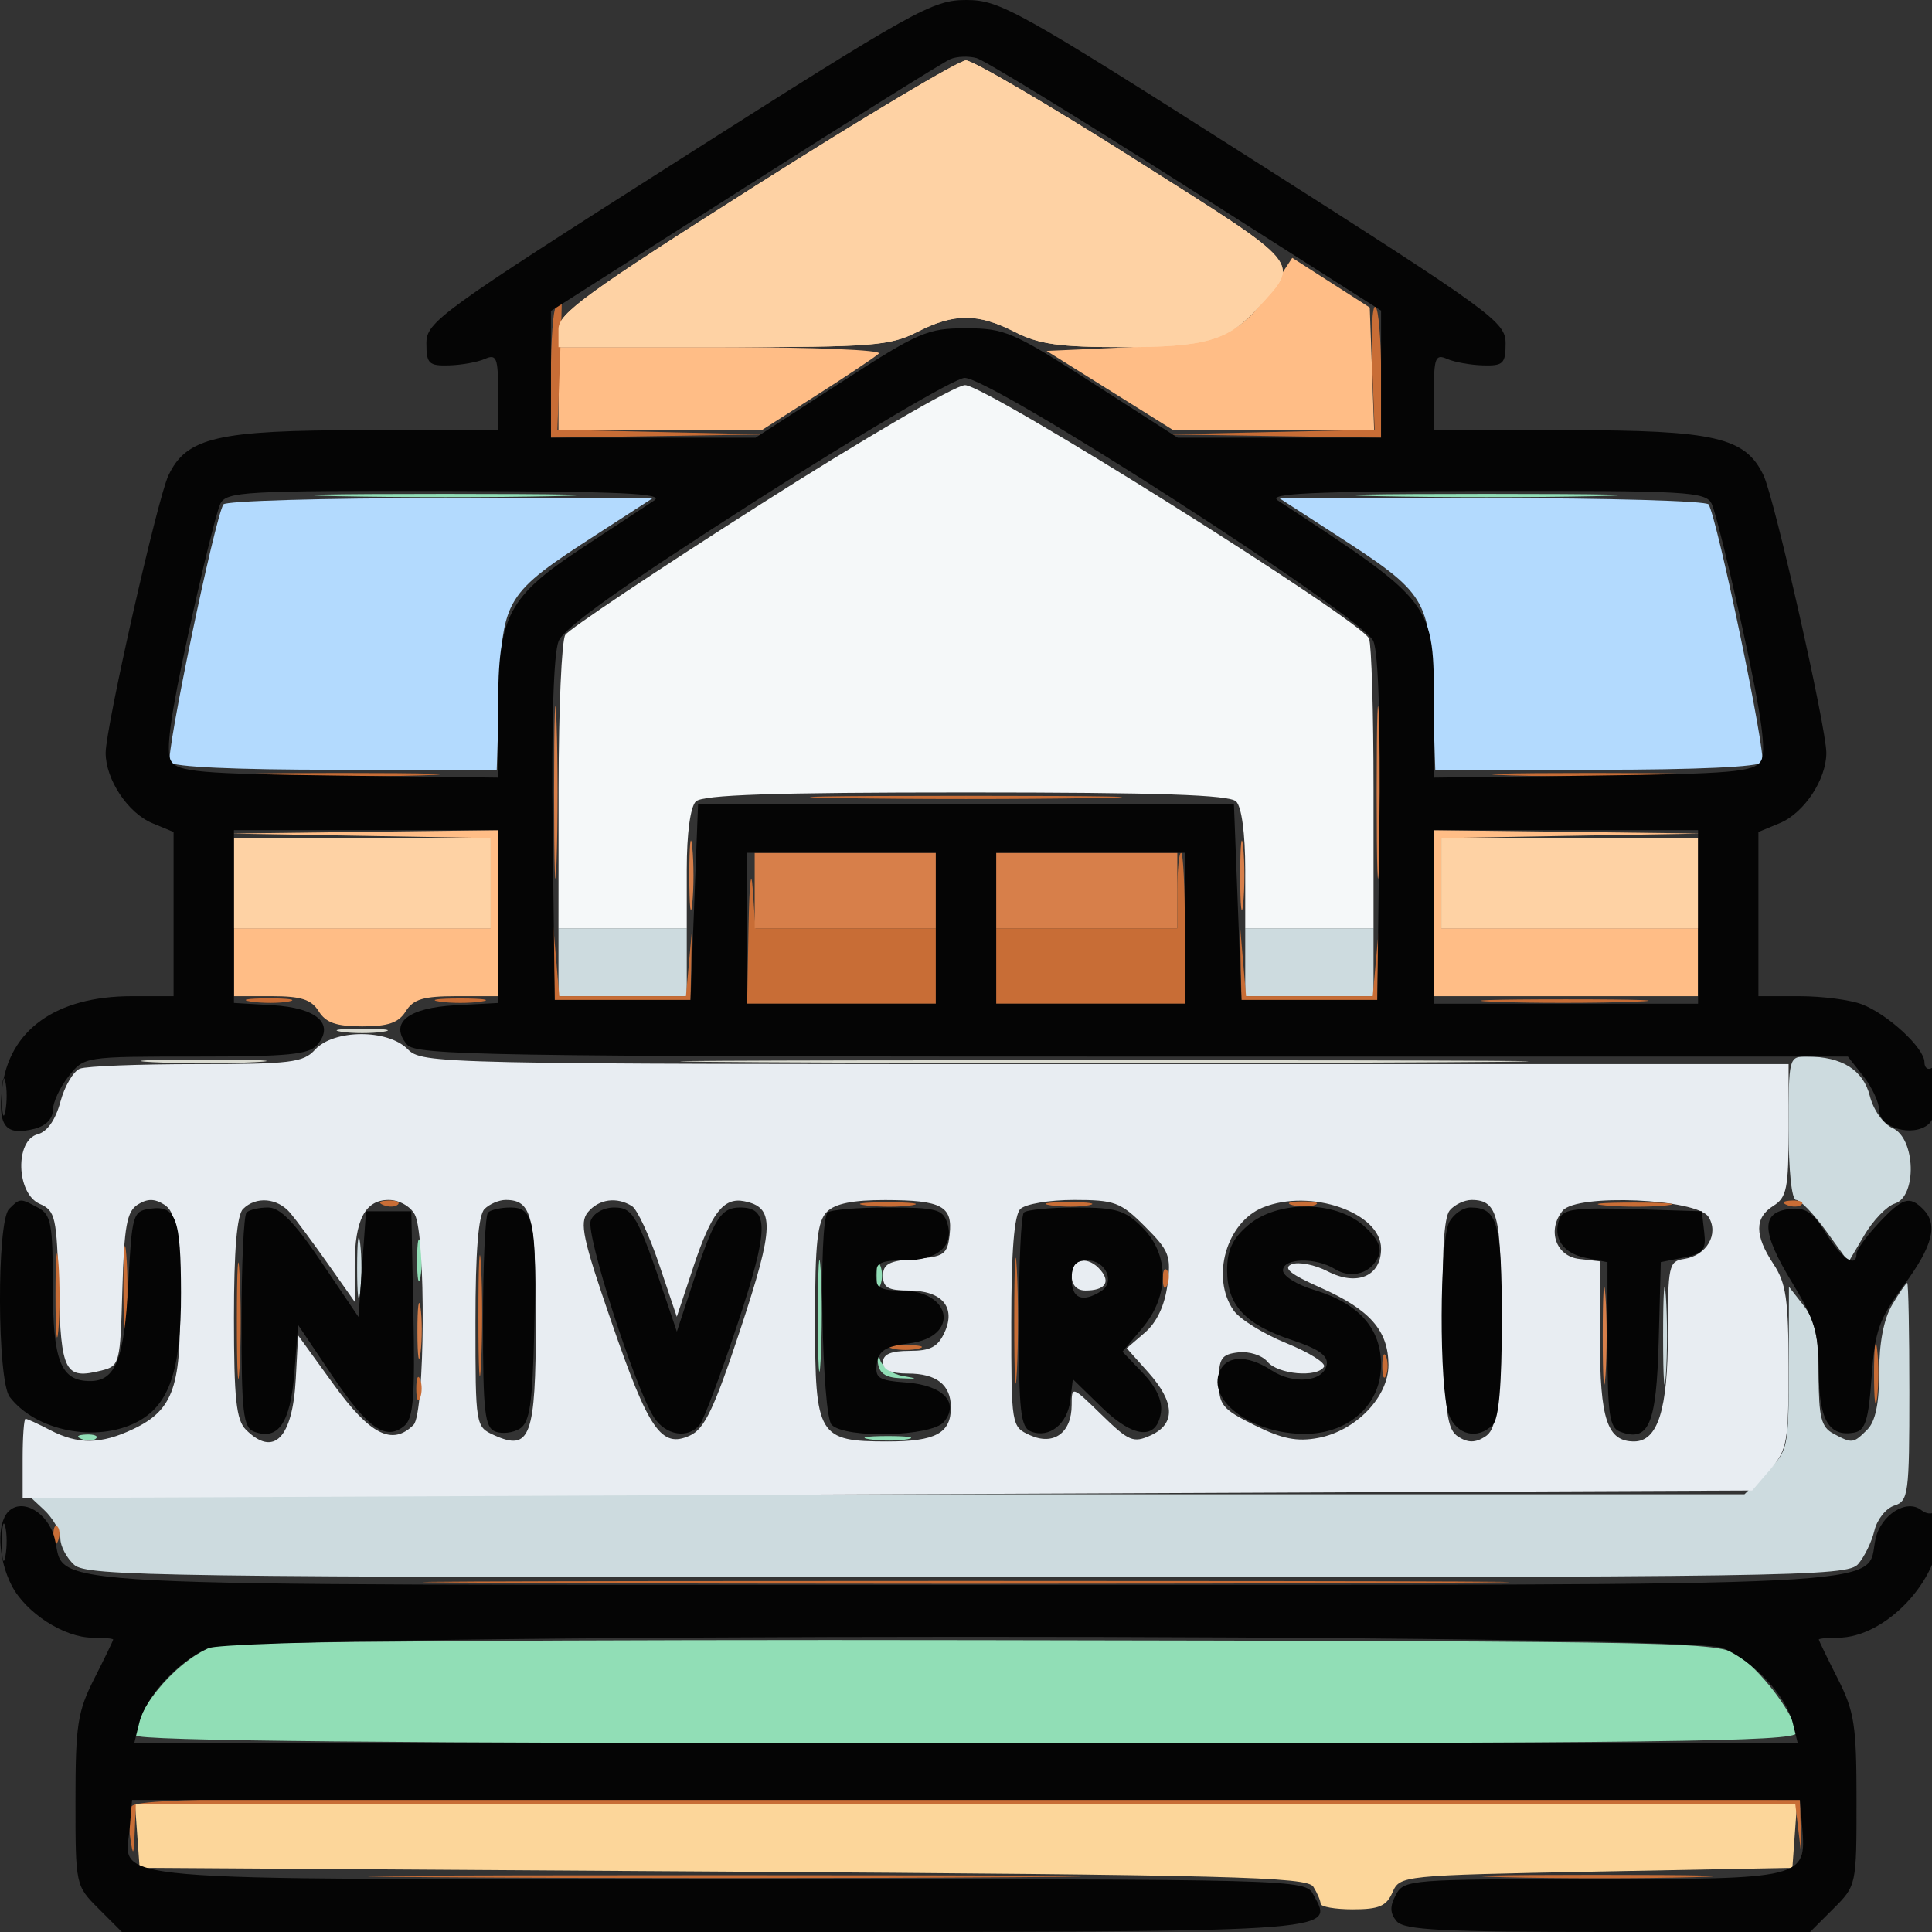 <svg xmlns="http://www.w3.org/2000/svg" width="256" height="256" viewBox="0 0 256 256" version="1.1"><rect x="0" y="0" width="256" height="256" fill="#333333" stroke="none"/><path d="M 18.193 243.250 L 18.500 247.500 95.787 248 C 163.029 248.435, 173.197 248.695, 174.021 250 C 174.543 250.825, 174.976 251.838, 174.985 252.250 C 174.993 252.662, 176.918 253, 179.263 253 C 182.724 253, 183.711 252.577, 184.513 250.750 C 185.492 248.519, 185.719 248.496, 211.500 248 L 237.500 247.500 237.807 243.250 L 238.115 239 128 239 L 17.885 239 18.193 243.250" stroke="none" fill="#fcd69a" fill-rule="evenodd"/><path d="M 44.750 65.748 C 52.587 65.917, 65.412 65.917, 73.250 65.748 C 81.087 65.579, 74.675 65.441, 59 65.441 C 43.325 65.441, 36.912 65.579, 44.750 65.748 M 182.750 65.748 C 190.587 65.917, 203.412 65.917, 211.250 65.748 C 219.087 65.579, 212.675 65.441, 197 65.441 C 181.325 65.441, 174.912 65.579, 182.750 65.748 M 55.272 167 C 55.272 169.475, 55.467 170.488, 55.706 169.250 C 55.944 168.012, 55.944 165.988, 55.706 164.750 C 55.467 163.512, 55.272 164.525, 55.272 167 M 108.382 174.500 C 108.384 181.100, 108.546 183.670, 108.741 180.211 C 108.937 176.752, 108.936 171.352, 108.738 168.211 C 108.540 165.070, 108.380 167.900, 108.382 174.500 M 116.158 169 C 116.158 170.375, 116.385 170.938, 116.662 170.250 C 116.940 169.563, 116.940 168.438, 116.662 167.750 C 116.385 167.063, 116.158 167.625, 116.158 169 M 116.316 180.500 C 116.460 181.932, 117.299 182.535, 119.271 182.622 C 121.680 182.728, 121.718 182.689, 119.574 182.311 C 118.226 182.074, 116.896 181.119, 116.619 180.190 C 116.255 178.970, 116.171 179.057, 116.316 180.500 M 10.813 190.683 C 11.534 190.972, 12.397 190.936, 12.729 190.604 C 13.061 190.272, 12.471 190.036, 11.417 190.079 C 10.252 190.127, 10.015 190.364, 10.813 190.683 M 115.264 190.718 C 116.784 190.947, 119.034 190.941, 120.264 190.704 C 121.494 190.467, 120.250 190.279, 117.500 190.286 C 114.750 190.294, 113.744 190.488, 115.264 190.718 M 28.619 218.025 C 24.021 219.417, 18 226.179, 18 229.950 C 18 230.677, 51.864 231, 128 231 C 219.764 231, 238 230.776, 238 229.648 C 238 227.623, 233.881 221.966, 230.677 219.592 C 227.862 217.506, 227.592 217.500, 129.677 217.326 C 75.680 217.231, 30.204 217.545, 28.619 218.025" stroke="none" fill="#91deb6" fill-rule="evenodd"/><path d="M 74 127.500 L 74 132 82.500 132 L 91 132 91 127.500 L 91 123 82.500 123 L 74 123 74 127.500 M 165 127.500 L 165 132 173.500 132 L 182 132 182 127.500 L 182 123 173.500 123 L 165 123 165 127.500 M 237 149.500 C 237 155.127, 237.405 159, 237.994 159 C 238.540 159, 240.327 160.849, 241.964 163.108 L 244.940 167.217 247.042 163.653 C 248.199 161.692, 250.013 159.813, 251.073 159.477 C 254.034 158.537, 253.823 150.843, 250.798 149.487 C 249.536 148.921, 248.239 147.096, 247.760 145.210 C 246.884 141.769, 244.058 140, 239.435 140 C 237.026 140, 237 140.101, 237 149.500 M 47.320 168 C 47.320 171.575, 47.502 173.037, 47.723 171.250 C 47.945 169.463, 47.945 166.537, 47.723 164.750 C 47.502 162.963, 47.320 164.425, 47.320 168 M 220.370 177 C 220.370 182.775, 220.535 185.137, 220.737 182.250 C 220.939 179.363, 220.939 174.637, 220.737 171.750 C 220.535 168.863, 220.370 171.225, 220.370 177 M 250.716 172.904 C 249.606 174.783, 249 177.937, 249 181.833 C 249 185.976, 248.509 188.348, 247.429 189.429 C 245.569 191.288, 245.436 191.304, 242.934 189.965 C 241.321 189.101, 240.996 187.816, 240.978 182.215 C 240.961 177.094, 240.491 174.907, 239 173 L 237.044 170.500 237.022 181.327 C 237 191.947, 236.944 192.210, 234.077 195.077 L 231.154 198 117.388 198 L 3.623 198 5.811 200.039 C 7.015 201.160, 8 202.891, 8 203.884 C 8 204.877, 8.823 206.435, 9.829 207.345 C 11.508 208.865, 21.157 209, 128.174 209 C 237.896 209, 244.779 208.898, 246.211 207.250 C 247.047 206.287, 248.018 204.292, 248.368 202.817 C 248.718 201.341, 249.904 199.848, 251.002 199.499 C 252.878 198.904, 253 197.981, 253 184.433 C 253 176.495, 252.872 170, 252.716 170 C 252.559 170, 251.659 171.307, 250.716 172.904" stroke="none" fill="#cddbdf" fill-rule="evenodd"/><path d="M 41.750 139.083 C 40.186 140.797, 38.523 141, 26.082 141 C 18.427 141, 11.457 141.271, 10.593 141.603 C 9.729 141.934, 8.563 143.908, 8.003 145.988 C 7.354 148.399, 6.262 149.960, 4.992 150.292 C 1.955 151.086, 2.152 158.154, 5.250 159.513 C 7.344 160.432, 7.520 161.213, 7.785 170.795 C 8.093 181.870, 8.593 182.821, 13.467 181.598 C 15.857 180.998, 15.939 180.677, 16.215 170.846 C 16.450 162.481, 16.805 160.520, 18.250 159.611 C 19.524 158.810, 20.476 158.810, 21.750 159.612 C 23.205 160.527, 23.548 162.503, 23.784 171.341 C 24.112 183.638, 23.032 186.808, 17.643 189.365 C 13.375 191.390, 10.340 191.426, 6.636 189.494 C 5.060 188.672, 3.598 188, 3.386 188 C 3.174 188, 3 190.363, 3 193.250 L 3 198.500 117.587 198 L 232.174 197.500 234.587 194.694 C 236.814 192.105, 236.999 191.062, 236.993 181.194 C 236.988 172.204, 236.670 170.022, 235 167.500 C 232.473 163.684, 232.473 161.346, 235 159.768 C 236.753 158.673, 237 157.436, 237 149.759 L 237 141 146.500 141 C 57.333 141, 55.971 140.971, 54 139 C 51.330 136.330, 44.220 136.378, 41.750 139.083 M 32.200 160.200 C 31.388 161.012, 31 165.673, 31 174.629 C 31 185.321, 31.301 188.158, 32.571 189.429 C 36.271 193.128, 38.773 190.582, 39.194 182.688 L 39.500 176.944 44.226 183.472 C 49.047 190.133, 51.987 191.613, 54.800 188.800 C 56.315 187.285, 56.454 163.718, 54.965 160.934 C 54.377 159.837, 52.879 159, 51.500 159 C 48.367 159, 47 161.637, 47 167.681 L 47 172.494 43.476 167.497 C 41.537 164.749, 39.292 161.713, 38.485 160.750 C 36.788 158.723, 33.927 158.473, 32.200 160.200 M 64.200 160.200 C 63.382 161.018, 63 165.805, 63 175.221 C 63 188.950, 63.017 189.050, 65.470 190.168 C 70.266 192.353, 71 190.349, 71 175.078 C 71 161.129, 70.470 159, 67 159 C 66.120 159, 64.860 159.540, 64.200 160.200 M 77.902 160.618 C 76.754 162.001, 77.209 164.123, 81.026 175.187 C 85.977 189.538, 87.638 191.942, 91.414 190.221 C 93.369 189.330, 94.631 186.669, 98.140 176.038 C 102.621 162.459, 102.688 159.973, 98.595 159.167 C 95.874 158.632, 94.256 160.720, 91.895 167.815 L 89.678 174.478 87.341 167.549 C 86.055 163.738, 84.440 160.262, 83.752 159.825 C 81.743 158.550, 79.349 158.875, 77.902 160.618 M 109.571 160.571 C 108.307 161.836, 108 164.637, 108 174.916 C 108 190.326, 108.403 191, 117.629 191 C 123.973 191, 126 189.910, 126 186.500 C 126 183.500, 124.100 182, 120.300 182 C 118.033 182, 117 181.530, 117 180.500 C 117 179.451, 118.058 179, 120.521 179 C 123.296 179, 124.282 178.476, 125.168 176.530 C 126.693 173.183, 124.802 171, 120.378 171 C 117.700 171, 117 170.597, 117 169.057 C 117 167.487, 117.814 167.056, 121.250 166.807 C 125.108 166.528, 125.530 166.233, 125.830 163.609 C 126.262 159.821, 124.804 159.034, 117.321 159.015 C 113.022 159.005, 110.665 159.478, 109.571 160.571 M 135.200 160.200 C 134.382 161.018, 134 165.805, 134 175.221 C 134 188.950, 134.017 189.050, 136.470 190.168 C 139.606 191.597, 142 189.868, 142 186.175 C 142 183.618, 142.037 183.630, 145.970 187.471 C 149.567 190.983, 150.179 191.239, 152.470 190.195 C 155.808 188.675, 155.697 185.812, 152.148 181.840 L 149.297 178.649 151.710 176.573 C 153.272 175.230, 154.323 173.007, 154.690 170.276 C 155.205 166.434, 154.940 165.740, 151.728 162.528 C 148.488 159.288, 147.718 159, 142.300 159 C 139.044 159, 135.862 159.538, 135.200 160.200 M 167.357 159.992 C 162.492 161.955, 160.405 169.278, 163.466 173.647 C 164.272 174.798, 167.417 176.749, 170.455 177.982 C 173.494 179.215, 175.733 180.624, 175.431 181.112 C 174.527 182.575, 169.340 182.115, 167.958 180.449 C 167.242 179.587, 165.524 179.032, 164.086 179.199 C 161.855 179.459, 161.500 179.980, 161.500 183 C 161.500 186.179, 161.936 186.716, 166.258 188.860 C 169.904 190.668, 171.867 191.060, 174.658 190.536 C 179.681 189.594, 184.006 185.088, 183.978 180.827 C 183.947 176.293, 181.512 173.528, 175 170.634 C 170.966 168.841, 169.942 168.012, 171.160 167.523 C 172.073 167.156, 174.214 167.577, 175.919 168.458 C 179.808 170.469, 183 169.113, 183 165.450 C 183 160.685, 173.689 157.436, 167.357 159.992 M 192.093 160.387 C 191.316 161.324, 191.033 166.241, 191.221 175.530 C 191.461 187.354, 191.746 189.440, 193.250 190.388 C 194.525 191.190, 195.475 191.190, 196.750 190.388 C 198.254 189.440, 198.539 187.354, 198.779 175.530 C 199.067 161.306, 198.540 159, 195 159 C 194.035 159, 192.727 159.624, 192.093 160.387 M 207.076 160.408 C 204.958 162.961, 206.144 166.459, 209.250 166.816 L 212 167.133 212 177.495 C 212 188.094, 212.971 191, 216.515 191 C 219.667 191, 221 186.795, 221 176.847 C 221 167.682, 221.120 167.121, 223.148 166.820 C 226.139 166.375, 227.808 163.506, 226.389 161.250 C 224.869 158.832, 208.959 158.139, 207.076 160.408 M 142 169 C 142 170.273, 142.667 171, 143.833 171 C 146.374 171, 147.190 169.934, 145.869 168.342 C 144.210 166.344, 142 166.720, 142 169" stroke="none" fill="#e8edf2" fill-rule="evenodd"/><path d="M 168.864 37.754 C 164.465 44.432, 162.124 45.443, 149.774 46 L 138.681 46.500 147.070 51.750 L 155.459 57 168.770 57 L 182.081 57 181.790 48.874 L 181.500 40.748 176.364 37.457 L 171.229 34.165 168.864 37.754 M 74 51.500 L 74 57 87.469 57 L 100.938 57 108.219 52.356 C 112.223 49.802, 115.927 47.327, 116.450 46.856 C 116.980 46.378, 107.812 46, 95.700 46 L 74 46 74 51.500 M 47.750 110.748 L 65 111.047 65 117.024 L 65 123 48 123 L 31 123 31 127.500 L 31 132 35.992 132 C 39.900 132, 41.254 132.434, 42.232 134 C 43.182 135.521, 44.564 136, 48 136 C 51.436 136, 52.818 135.521, 53.768 134 C 54.771 132.394, 56.100 132, 60.508 132 L 66 132 66 121 L 66 110 48.250 110.225 L 30.500 110.450 47.750 110.748 M 190 121 L 190 132 207.500 132 L 225 132 225 127.500 L 225 123 208 123 L 191 123 191 117.024 L 191 111.047 208.250 110.748 L 225.500 110.450 207.750 110.225 L 190 110 190 121" stroke="none" fill="#ffbd86" fill-rule="evenodd"/><path d="M 100.149 24.596 C 77.803 38.778, 74 41.541, 74 43.596 L 74 46 95.789 46 C 115.603 46, 117.933 45.819, 121.500 44 C 126.449 41.477, 129.551 41.477, 134.500 44 C 137.674 45.618, 140.397 46, 148.761 46 C 159.729 46, 162.741 45.131, 166.625 40.845 C 172.300 34.582, 173.034 35.472, 150.331 21.085 C 138.974 13.888, 128.921 8, 127.990 8 C 127.059 8, 114.531 15.468, 100.149 24.596 M 31 117 L 31 123 48 123 L 65 123 65 117 L 65 111 48 111 L 31 111 31 117 M 191 117 L 191 123 208 123 L 225 123 225 117 L 225 111 208 111 L 191 111 191 117" stroke="none" fill="#fed2a4" fill-rule="evenodd"/><path d="M 73.667 40.667 C 73.300 41.033, 73 45.083, 73 49.667 L 73 58 87.250 57.781 L 101.500 57.561 87.677 57.252 L 73.855 56.943 74.177 48.469 C 74.355 43.808, 74.463 39.996, 74.417 39.998 C 74.371 39.999, 74.033 40.300, 73.667 40.667 M 181.823 48.563 L 182.145 56.943 168.323 57.252 L 154.500 57.561 168.750 57.781 L 183 58 183 49.559 C 183 44.916, 182.662 40.908, 182.250 40.651 C 181.838 40.394, 181.645 43.955, 181.823 48.563 M 34.250 102.746 C 40.163 102.923, 49.838 102.923, 55.750 102.746 C 61.663 102.569, 56.825 102.425, 45 102.425 C 33.175 102.425, 28.338 102.569, 34.250 102.746 M 200.250 102.746 C 206.162 102.923, 215.838 102.923, 221.750 102.746 C 227.662 102.569, 222.825 102.425, 211 102.425 C 199.175 102.425, 194.338 102.569, 200.250 102.746 M 111.250 105.748 C 120.463 105.913, 135.537 105.913, 144.750 105.748 C 153.963 105.583, 146.425 105.448, 128 105.448 C 109.575 105.448, 102.037 105.583, 111.250 105.748 M 99.185 122.750 L 99 133 111.500 133 L 124 133 124 128 L 124 123 112.052 123 L 100.105 123 99.737 117.750 C 99.535 114.853, 99.287 117.095, 99.185 122.750 M 156 118 L 156 123 144 123 L 132 123 132 128 L 132 133 144.500 133 L 157 133 157 123 C 157 117.500, 156.775 113, 156.500 113 C 156.225 113, 156 115.250, 156 118 M 73.398 127.500 L 73.500 132.500 82.500 132.500 L 91.500 132.500 91.582 128 L 91.663 123.500 91.277 127.750 L 90.890 132 82.500 132 L 74.110 132 73.703 127.250 L 73.296 122.500 73.398 127.500 M 164.398 127.500 L 164.500 132.500 173.500 132.500 L 182.500 132.500 182.582 128 L 182.663 123.500 182.277 127.750 L 181.890 132 173.500 132 L 165.110 132 164.703 127.250 L 164.296 122.500 164.398 127.500 M 33.264 132.718 C 34.784 132.947, 37.034 132.941, 38.264 132.704 C 39.494 132.467, 38.250 132.279, 35.500 132.286 C 32.750 132.294, 31.744 132.488, 33.264 132.718 M 58.250 132.716 C 59.763 132.945, 62.237 132.945, 63.750 132.716 C 65.263 132.487, 64.025 132.300, 61 132.300 C 57.975 132.300, 56.737 132.487, 58.250 132.716 M 198.199 132.744 C 202.984 132.927, 211.084 132.928, 216.199 132.746 C 221.315 132.564, 217.400 132.414, 207.500 132.413 C 197.600 132.412, 193.415 132.561, 198.199 132.744 M 50.813 159.683 C 51.534 159.972, 52.397 159.936, 52.729 159.604 C 53.061 159.272, 52.471 159.036, 51.417 159.079 C 50.252 159.127, 50.015 159.364, 50.813 159.683 M 114.768 159.725 C 116.565 159.947, 119.265 159.943, 120.768 159.715 C 122.271 159.486, 120.800 159.304, 117.500 159.310 C 114.200 159.315, 112.971 159.502, 114.768 159.725 M 139.264 159.718 C 140.784 159.947, 143.034 159.941, 144.264 159.704 C 145.494 159.467, 144.250 159.279, 141.500 159.286 C 138.750 159.294, 137.744 159.488, 139.264 159.718 M 171.269 159.693 C 172.242 159.947, 173.592 159.930, 174.269 159.656 C 174.946 159.382, 174.150 159.175, 172.500 159.195 C 170.850 159.215, 170.296 159.439, 171.269 159.693 M 212.776 159.733 C 215.128 159.945, 218.728 159.942, 220.776 159.727 C 222.824 159.512, 220.900 159.339, 216.500 159.343 C 212.100 159.346, 210.424 159.522, 212.776 159.733 M 236.813 159.683 C 237.534 159.972, 238.397 159.936, 238.729 159.604 C 239.061 159.272, 238.471 159.036, 237.417 159.079 C 236.252 159.127, 236.015 159.364, 236.813 159.683 M 16.355 170.500 C 16.352 175.450, 16.521 177.601, 16.731 175.280 C 16.940 172.959, 16.943 168.909, 16.736 166.280 C 16.530 163.651, 16.358 165.550, 16.355 170.500 M 63.389 174.500 C 63.390 181.650, 63.550 184.444, 63.742 180.708 C 63.935 176.973, 63.934 171.123, 63.739 167.708 C 63.545 164.294, 63.387 167.350, 63.389 174.500 M 134.392 175 C 134.392 182.425, 134.549 185.463, 134.742 181.750 C 134.934 178.037, 134.934 171.963, 134.742 168.250 C 134.549 164.537, 134.392 167.575, 134.392 175 M 7.355 171.500 C 7.352 176.450, 7.521 178.601, 7.731 176.280 C 7.940 173.959, 7.943 169.909, 7.736 167.280 C 7.530 164.651, 7.358 166.550, 7.355 171.500 M 31.385 175 C 31.385 181.875, 31.545 184.688, 31.740 181.250 C 31.936 177.813, 31.936 172.188, 31.740 168.750 C 31.545 165.313, 31.385 168.125, 31.385 175 M 154.079 169.583 C 154.127 170.748, 154.364 170.985, 154.683 170.188 C 154.972 169.466, 154.936 168.603, 154.604 168.271 C 154.272 167.939, 154.036 168.529, 154.079 169.583 M 248.320 182 C 248.320 185.575, 248.502 187.037, 248.723 185.250 C 248.945 183.463, 248.945 180.537, 248.723 178.750 C 248.502 176.963, 248.320 178.425, 248.320 182 M 118.250 178.689 C 119.213 178.941, 120.787 178.941, 121.750 178.689 C 122.713 178.438, 121.925 178.232, 120 178.232 C 118.075 178.232, 117.287 178.438, 118.250 178.689 M 183.158 181 C 183.158 182.375, 183.385 182.938, 183.662 182.250 C 183.940 181.563, 183.940 180.438, 183.662 179.750 C 183.385 179.063, 183.158 179.625, 183.158 181 M 55.158 184 C 55.158 185.375, 55.385 185.938, 55.662 185.250 C 55.940 184.563, 55.940 183.438, 55.662 182.750 C 55.385 182.063, 55.158 182.625, 55.158 184 M 7.079 203.583 C 7.127 204.748, 7.364 204.985, 7.683 204.188 C 7.972 203.466, 7.936 202.603, 7.604 202.271 C 7.272 201.939, 7.036 202.529, 7.079 203.583 M 69.750 209.750 C 101.788 209.896, 154.213 209.896, 186.250 209.750 C 218.288 209.603, 192.075 209.484, 128 209.484 C 63.925 209.484, 37.713 209.603, 69.750 209.750 M 17.396 239.411 C 17.096 240.192, 17.042 242.107, 17.276 243.666 C 17.633 246.049, 17.724 245.904, 17.850 242.750 L 18 239 127.940 239 L 237.879 239 238.294 242.509 L 238.710 246.017 238.605 242.259 L 238.500 238.500 128.220 238.246 C 33.715 238.028, 17.863 238.194, 17.396 239.411 M 57.750 248.750 C 78.788 248.900, 113.213 248.900, 134.250 248.750 C 155.288 248.599, 138.075 248.476, 96 248.476 C 53.925 248.476, 36.713 248.599, 57.750 248.750 M 199.308 248.748 C 206.353 248.920, 217.603 248.919, 224.308 248.747 C 231.014 248.574, 225.250 248.433, 211.500 248.434 C 197.750 248.434, 192.264 248.576, 199.308 248.748" stroke="none" fill="#c86d36" fill-rule="evenodd"/><path d="M 73.415 105 C 73.415 115.175, 73.564 119.337, 73.745 114.250 C 73.927 109.162, 73.927 100.837, 73.745 95.750 C 73.564 90.662, 73.415 94.825, 73.415 105 M 182.415 105 C 182.415 115.175, 182.564 119.337, 182.745 114.250 C 182.927 109.162, 182.927 100.837, 182.745 95.750 C 182.564 90.662, 182.415 94.825, 182.415 105 M 91.336 116 C 91.336 120.125, 91.513 121.813, 91.728 119.750 C 91.944 117.688, 91.944 114.313, 91.728 112.250 C 91.513 110.188, 91.336 111.875, 91.336 116 M 164.336 116 C 164.336 120.125, 164.513 121.813, 164.728 119.750 C 164.944 117.688, 164.944 114.313, 164.728 112.250 C 164.513 110.188, 164.336 111.875, 164.336 116 M 100 118 L 100 123 112 123 L 124 123 124 118 L 124 113 112 113 L 100 113 100 118 M 132 118 L 132 123 144 123 L 156 123 156 118 L 156 113 144 113 L 132 113 132 118 M 212.370 177 C 212.370 182.775, 212.535 185.137, 212.737 182.250 C 212.939 179.363, 212.939 174.637, 212.737 171.750 C 212.535 168.863, 212.370 171.225, 212.370 177 M 55.310 176.500 C 55.315 179.800, 55.502 181.029, 55.725 179.232 C 55.947 177.435, 55.943 174.735, 55.715 173.232 C 55.486 171.729, 55.304 173.200, 55.310 176.500" stroke="none" fill="#d77f4a" fill-rule="evenodd"/><path d="M 100.635 66.909 C 86.960 75.623, 75.379 83.371, 74.901 84.126 C 74.422 84.882, 74.024 93.938, 74.015 104.250 L 74 123 82.500 123 L 91 123 91 115.200 C 91 110.467, 91.472 106.928, 92.200 106.200 C 93.087 105.313, 102.422 105, 128 105 C 153.578 105, 162.913 105.313, 163.800 106.200 C 164.528 106.928, 165 110.467, 165 115.200 L 165 123 173.500 123 L 182 123 182 104.582 C 182 94.452, 181.733 85.468, 181.407 84.619 C 180.510 82.280, 130.641 50.995, 127.871 51.032 C 126.563 51.050, 114.347 58.171, 100.635 66.909" stroke="none" fill="#f5f8f9" fill-rule="evenodd"/><path d="M 29.602 66.835 C 28.440 68.715, 21.917 100.057, 22.494 100.990 C 22.883 101.619, 31.173 102, 44.468 102 L 65.818 102 66.159 91.578 C 66.561 79.297, 66.975 78.628, 79 70.851 L 86.500 66 58.309 66 C 42.804 66, 29.886 66.376, 29.602 66.835 M 177 70.851 C 189.025 78.628, 189.439 79.297, 189.841 91.578 L 190.182 102 211.532 102 C 224.827 102, 233.117 101.619, 233.506 100.990 C 234.083 100.057, 227.560 68.715, 226.398 66.835 C 226.114 66.376, 213.196 66, 197.691 66 L 169.500 66 177 70.851" stroke="none" fill="#b3dafe" fill-rule="evenodd"/><path d="M 100.149 24.596 C 77.803 38.778, 74 41.541, 74 43.596 L 74 46 95.789 46 C 115.603 46, 117.933 45.819, 121.500 44 C 126.449 41.477, 129.551 41.477, 134.500 44 C 137.674 45.618, 140.397 46, 148.761 46 C 159.729 46, 162.741 45.131, 166.625 40.845 C 172.300 34.582, 173.034 35.472, 150.331 21.085 C 138.974 13.888, 128.921 8, 127.990 8 C 127.059 8, 114.531 15.468, 100.149 24.596 M 31 117 L 31 123 48 123 L 65 123 65 117 L 65 111 48 111 L 31 111 31 117 M 191 117 L 191 123 208 123 L 225 123 225 117 L 225 111 208 111 L 191 111 191 117" stroke="none" fill="#fed2a4" fill-rule="evenodd"/><path d="M 89.891 21.250 C 58.179 41.432, 56.500 42.651, 56.500 45.500 C 56.500 48.185, 56.815 48.491, 59.500 48.416 C 61.150 48.370, 63.288 47.985, 64.250 47.559 C 65.789 46.879, 66 47.401, 66 51.893 L 66 57 48.250 57.002 C 28.778 57.003, 24.715 57.943, 22.317 63 C 20.862 66.068, 14 96.399, 14 99.762 C 14 103.293, 16.954 107.738, 20.191 109.079 L 23 110.243 23 121.121 L 23 132 17.468 132 C 7.417 132, 1.151 136.484, 0.269 144.307 C -0.290 149.269, 0.739 150.533, 4.557 149.575 C 6.044 149.202, 7 148.240, 7 147.116 C 7 146.100, 7.933 144.084, 9.073 142.635 C 11.145 140, 11.147 140, 25.950 140 C 38.238 140, 40.979 139.731, 42.070 138.416 C 44.363 135.652, 41.965 133.539, 36.147 133.198 L 31 132.895 31 121.448 L 31 110 48.500 110 L 66 110 66 121.450 L 66 132.900 60.354 133.200 C 54.032 133.536, 51.552 135.550, 53.930 138.416 C 55.113 139.841, 64.769 140, 150.050 140 L 244.855 140 246.927 142.635 C 248.067 144.084, 249 146.100, 249 147.116 C 249 149.439, 253.434 150.714, 255.513 148.989 C 257.162 147.620, 257.626 140.495, 256 141.500 C 255.450 141.840, 255 141.501, 255 140.746 C 255 138.871, 250.119 134.361, 246.685 133.064 C 245.137 132.479, 241.424 132, 238.435 132 L 233 132 233 121.121 L 233 110.243 235.809 109.079 C 239.046 107.738, 242 103.293, 242 99.762 C 242 96.399, 235.138 66.068, 233.683 63 C 231.285 57.943, 227.222 57.003, 207.750 57.002 L 190 57 190 51.893 C 190 47.401, 190.211 46.879, 191.750 47.559 C 192.713 47.985, 194.850 48.370, 196.500 48.416 C 199.185 48.491, 199.500 48.185, 199.500 45.500 C 199.500 42.651, 197.819 41.429, 166.132 21.250 C 134.748 1.264, 132.482 0, 128.023 0 C 123.564 -0, 121.291 1.267, 89.891 21.250 M 125.928 7.830 C 125.063 8.198, 112.800 15.859, 98.678 24.853 L 73 41.206 73 49.603 L 73 58 86.557 58 L 100.114 58 111.307 50.750 C 121.750 43.986, 122.868 43.500, 128 43.500 C 133.124 43.500, 134.271 43.996, 144.777 50.750 L 156.054 58 169.527 58 L 183 58 183 49.579 L 183 41.159 157.162 24.698 C 142.950 15.645, 130.463 7.995, 129.412 7.699 C 128.360 7.402, 126.792 7.461, 125.928 7.830 M 100.293 66.262 C 82.568 77.594, 74.771 83.139, 74.023 84.943 C 73.351 86.567, 73.059 95.770, 73.230 110.005 L 73.500 132.500 82.500 132.500 L 91.500 132.500 92 119.500 L 92.500 106.500 128 106.500 L 163.500 106.500 164 119.500 L 164.500 132.500 173.500 132.500 L 182.500 132.500 182.770 110.005 C 182.939 95.868, 182.647 86.563, 181.984 84.962 C 180.656 81.756, 131.282 49.963, 127.804 50.074 C 126.537 50.114, 114.157 57.399, 100.293 66.262 M 29.197 66.750 C 28.716 67.713, 26.819 75.409, 24.981 83.853 C 22.532 95.109, 21.917 99.645, 22.678 100.853 C 23.580 102.283, 26.501 102.536, 44.858 102.770 L 66 103.040 66 93.754 C 66 81.554, 67.329 79.051, 77.286 72.500 C 81.465 69.750, 85.698 66.964, 86.692 66.309 C 88.113 65.373, 82.249 65.105, 59.285 65.059 C 32.427 65.005, 30 65.141, 29.197 66.750 M 169.317 66.309 C 190.133 79.959, 190 79.782, 190 93.754 L 190 103.040 211.142 102.770 C 229.499 102.536, 232.420 102.283, 233.322 100.853 C 234.083 99.645, 233.468 95.109, 231.019 83.853 C 229.181 75.409, 227.284 67.713, 226.803 66.750 C 226 65.141, 223.573 65.005, 196.715 65.059 C 173.746 65.105, 167.888 65.372, 169.317 66.309 M 190 121.500 L 190 133 207.500 133 L 225 133 225 121.500 L 225 110 207.500 110 L 190 110 190 121.500 M 99 123 L 99 133 111.500 133 L 124 133 124 123 L 124 113 111.500 113 L 99 113 99 123 M 132 123 L 132 133 144.500 133 L 157 133 157 123 L 157 113 144.500 113 L 132 113 132 123 M 0.252 145.500 C 0.263 147.700, 0.468 148.482, 0.707 147.238 C 0.946 145.994, 0.937 144.194, 0.687 143.238 C 0.437 142.282, 0.241 143.300, 0.252 145.500 M 1.200 160.200 C -0.450 161.850, -0.381 182.917, 1.282 185.096 C 4.733 189.619, 12.761 191.209, 18.128 188.434 C 22.438 186.205, 24.003 181.623, 23.985 171.282 C 23.967 161.425, 23.323 159.677, 19.887 160.163 C 17.601 160.486, 17.479 160.908, 17 170.102 C 16.482 180.047, 15.326 183, 11.949 183 C 8.043 183, 7 180.357, 7 170.464 C 7 162.200, 6.767 160.946, 5.066 160.035 C 2.655 158.745, 2.655 158.745, 1.200 160.200 M 248.901 162.106 C 247.306 163.814, 246 165.614, 246 166.106 C 246 168.091, 244.038 166.797, 241.966 163.445 C 240.218 160.617, 239.231 159.952, 237.143 160.195 C 233.297 160.642, 233.372 163.205, 237.427 169.880 C 240.473 174.894, 241 176.646, 241 181.758 C 241 188.114, 242.366 190.458, 245.702 189.823 C 247.169 189.544, 247.592 188.190, 248 182.459 C 248.437 176.320, 248.971 174.796, 252.250 170.335 C 256.145 165.035, 256.847 162.247, 254.800 160.200 C 253.003 158.403, 252.083 158.700, 248.901 162.106 M 32.667 160.667 C 32.300 161.033, 32 167.572, 32 175.198 C 32 187.112, 32.230 189.151, 33.636 189.691 C 36.859 190.927, 38.477 188.585, 39 181.929 L 39.500 175.562 44 182.256 C 48.733 189.296, 51.129 190.968, 53.575 188.938 C 54.775 187.942, 55.002 185.139, 54.777 174.105 L 54.500 160.500 51.500 160.500 L 48.500 160.500 48 167.500 L 47.500 174.500 42.603 167.250 C 39.026 161.953, 37.117 160, 35.520 160 C 34.317 160, 33.033 160.300, 32.667 160.667 M 64.667 160.667 C 64.300 161.033, 64 167.572, 64 175.198 C 64 187.112, 64.230 189.151, 65.636 189.691 C 66.536 190.036, 67.998 189.861, 68.886 189.302 C 70.195 188.479, 70.555 186.037, 70.790 176.393 C 71.140 162.017, 70.753 160, 67.648 160 C 66.375 160, 65.033 160.300, 64.667 160.667 M 78.275 161.725 C 77.589 163.515, 84.069 183.729, 86.619 187.750 C 88.184 190.218, 91.196 190.710, 92.740 188.750 C 93.282 188.063, 95.531 182.056, 97.738 175.403 C 101.883 162.906, 101.946 160, 98.073 160 C 95.543 160, 94.612 161.447, 91.976 169.477 L 89.686 176.455 88.345 172.477 C 84.498 161.060, 83.907 160, 81.386 160 C 79.990 160, 78.653 160.742, 78.275 161.725 M 109.667 160.667 C 108.426 161.908, 108.911 187.511, 110.200 188.800 C 112.048 190.648, 123.462 190.354, 125.070 188.416 C 127.181 185.872, 124.967 183.549, 120.087 183.189 C 116.401 182.918, 115.916 182.606, 116.188 180.689 C 116.435 178.959, 117.337 178.395, 120.490 178 C 127.193 177.160, 126.213 171, 119.378 171 C 116.667 171, 116 170.605, 116 169 C 116 167.344, 116.667 167, 119.878 167 C 124.282 167, 126.476 165.074, 125.515 162.048 C 124.939 160.232, 124.044 160, 117.599 160 C 113.603 160, 110.033 160.300, 109.667 160.667 M 135.667 160.667 C 135.300 161.033, 135 167.572, 135 175.198 C 135 187.112, 135.230 189.151, 136.636 189.691 C 139.048 190.616, 141.454 188.685, 141.829 185.523 L 142.157 182.748 145.968 186.468 C 150.208 190.609, 153.302 190.870, 153.834 187.132 C 154.049 185.618, 153.202 183.776, 151.449 181.947 L 148.730 179.109 151.365 175.978 C 154.969 171.695, 154.968 166.241, 151.364 162.636 C 149.082 160.355, 147.893 160, 142.530 160 C 139.122 160, 136.033 160.300, 135.667 160.667 M 165.356 162.370 C 163.303 164.136, 162.600 165.654, 162.600 168.321 C 162.600 172.936, 164.980 175.500, 171.172 177.557 C 174.750 178.746, 176.022 179.651, 175.794 180.848 C 175.365 183.102, 171.407 183.497, 168.477 181.577 C 165.155 179.400, 162.263 179.595, 161.485 182.048 C 160.262 185.902, 166.131 190, 172.874 190 C 178.713 190, 183 186.133, 183 180.866 C 183 176.008, 180.040 172.692, 174.122 170.918 C 171.855 170.239, 170 169.080, 170 168.342 C 170 166.686, 174.339 166.570, 176.881 168.158 C 179.088 169.536, 181.794 168.701, 182.690 166.365 C 183.119 165.248, 182.423 163.900, 180.612 162.342 C 176.777 159.044, 169.207 159.058, 165.356 162.370 M 192.035 161.934 C 190.723 164.386, 190.677 184.021, 191.975 187.435 C 193.013 190.166, 195.785 190.815, 197.800 188.800 C 198.606 187.994, 199 183.467, 199 175 C 199 162.025, 198.438 160, 194.835 160 C 193.865 160, 192.605 160.870, 192.035 161.934 M 206.652 161.464 C 205.684 163.986, 207.070 166.064, 210.126 166.675 L 213 167.250 213 178.156 C 213 187.331, 213.260 189.162, 214.636 189.691 C 218.465 191.160, 219.486 188.793, 219.783 177.762 L 220.065 167.237 223.100 166.630 C 225.711 166.108, 226.091 165.637, 225.818 163.261 L 225.500 160.500 216.371 160.214 C 208.903 159.980, 207.134 160.208, 206.652 161.464 M 142 169.500 C 142 172.065, 143.430 172.647, 145.896 171.086 C 147.821 169.867, 146.512 167, 144.031 167 C 142.531 167, 142 167.654, 142 169.500 M 1.122 200.278 C -0.471 201.871, -0.267 206.583, 1.549 210.094 C 3.422 213.717, 8.498 216.991, 12.250 216.996 C 13.762 216.998, 14.998 217.113, 14.996 217.250 C 14.994 217.387, 13.869 219.714, 12.496 222.419 C 10.274 226.799, 10 228.574, 10 238.593 C 10 249.826, 10.006 249.852, 13.077 252.923 L 16.154 256 94.454 256 C 178.853 256, 176.746 256.131, 174.034 251.064 C 172.933 249.006, 172.695 249, 96.536 249 C 11.231 249, 16.584 249.464, 17.197 242.126 L 17.500 238.500 128 238.500 L 238.500 238.500 238.803 242.126 C 239.370 248.909, 239.003 249, 210.964 249 C 186.837 249, 186.036 249.064, 184.966 251.064 C 184.146 252.596, 184.168 253.498, 185.053 254.564 C 186.035 255.747, 190.973 256, 213.046 256 L 239.846 256 242.923 252.923 C 245.994 249.852, 246 249.826, 246 238.593 C 246 228.574, 245.726 226.799, 243.504 222.419 C 242.131 219.714, 241.006 217.387, 241.004 217.250 C 241.002 217.113, 242.147 217, 243.550 217 C 249.800 217, 257 209.427, 257 202.853 C 257 201.101, 256.704 199.963, 256.342 200.325 C 255.980 200.687, 255.193 200.588, 254.592 200.106 C 252.653 198.551, 249.223 200.710, 248.515 203.932 C 247.094 210.404, 255.107 210, 128 210 C 0.556 210, 8.946 210.430, 7.230 203.806 C 6.349 200.407, 2.954 198.446, 1.122 200.278 M 0.252 204.500 C 0.263 206.700, 0.468 207.482, 0.707 206.238 C 0.946 204.994, 0.937 203.194, 0.687 202.238 C 0.437 201.282, 0.241 202.300, 0.252 204.500 M 27.500 218.417 C 23.570 220.171, 19.315 224.801, 18.463 228.250 L 17.783 231 128 231 L 238.217 231 237.537 228.250 C 236.660 224.701, 232.372 220.127, 228.282 218.377 C 223.581 216.365, 32.011 216.404, 27.500 218.417" stroke="none" fill="#050505" fill-rule="evenodd"/><path d="M 45.250 136.716 C 46.763 136.945, 49.237 136.945, 50.750 136.716 C 52.263 136.487, 51.025 136.300, 48 136.300 C 44.975 136.300, 43.737 136.487, 45.250 136.716 M 20.250 140.742 C 23.962 140.934, 30.038 140.934, 33.750 140.742 C 37.462 140.549, 34.425 140.392, 27 140.392 C 19.575 140.392, 16.538 140.549, 20.250 140.742 M 100.674 140.750 C 125.520 140.899, 166.470 140.899, 191.674 140.750 C 216.879 140.601, 196.550 140.479, 146.500 140.479 C 96.450 140.479, 75.829 140.601, 100.674 140.750" stroke="none" fill="#dadbd1" fill-rule="evenodd"/></svg>